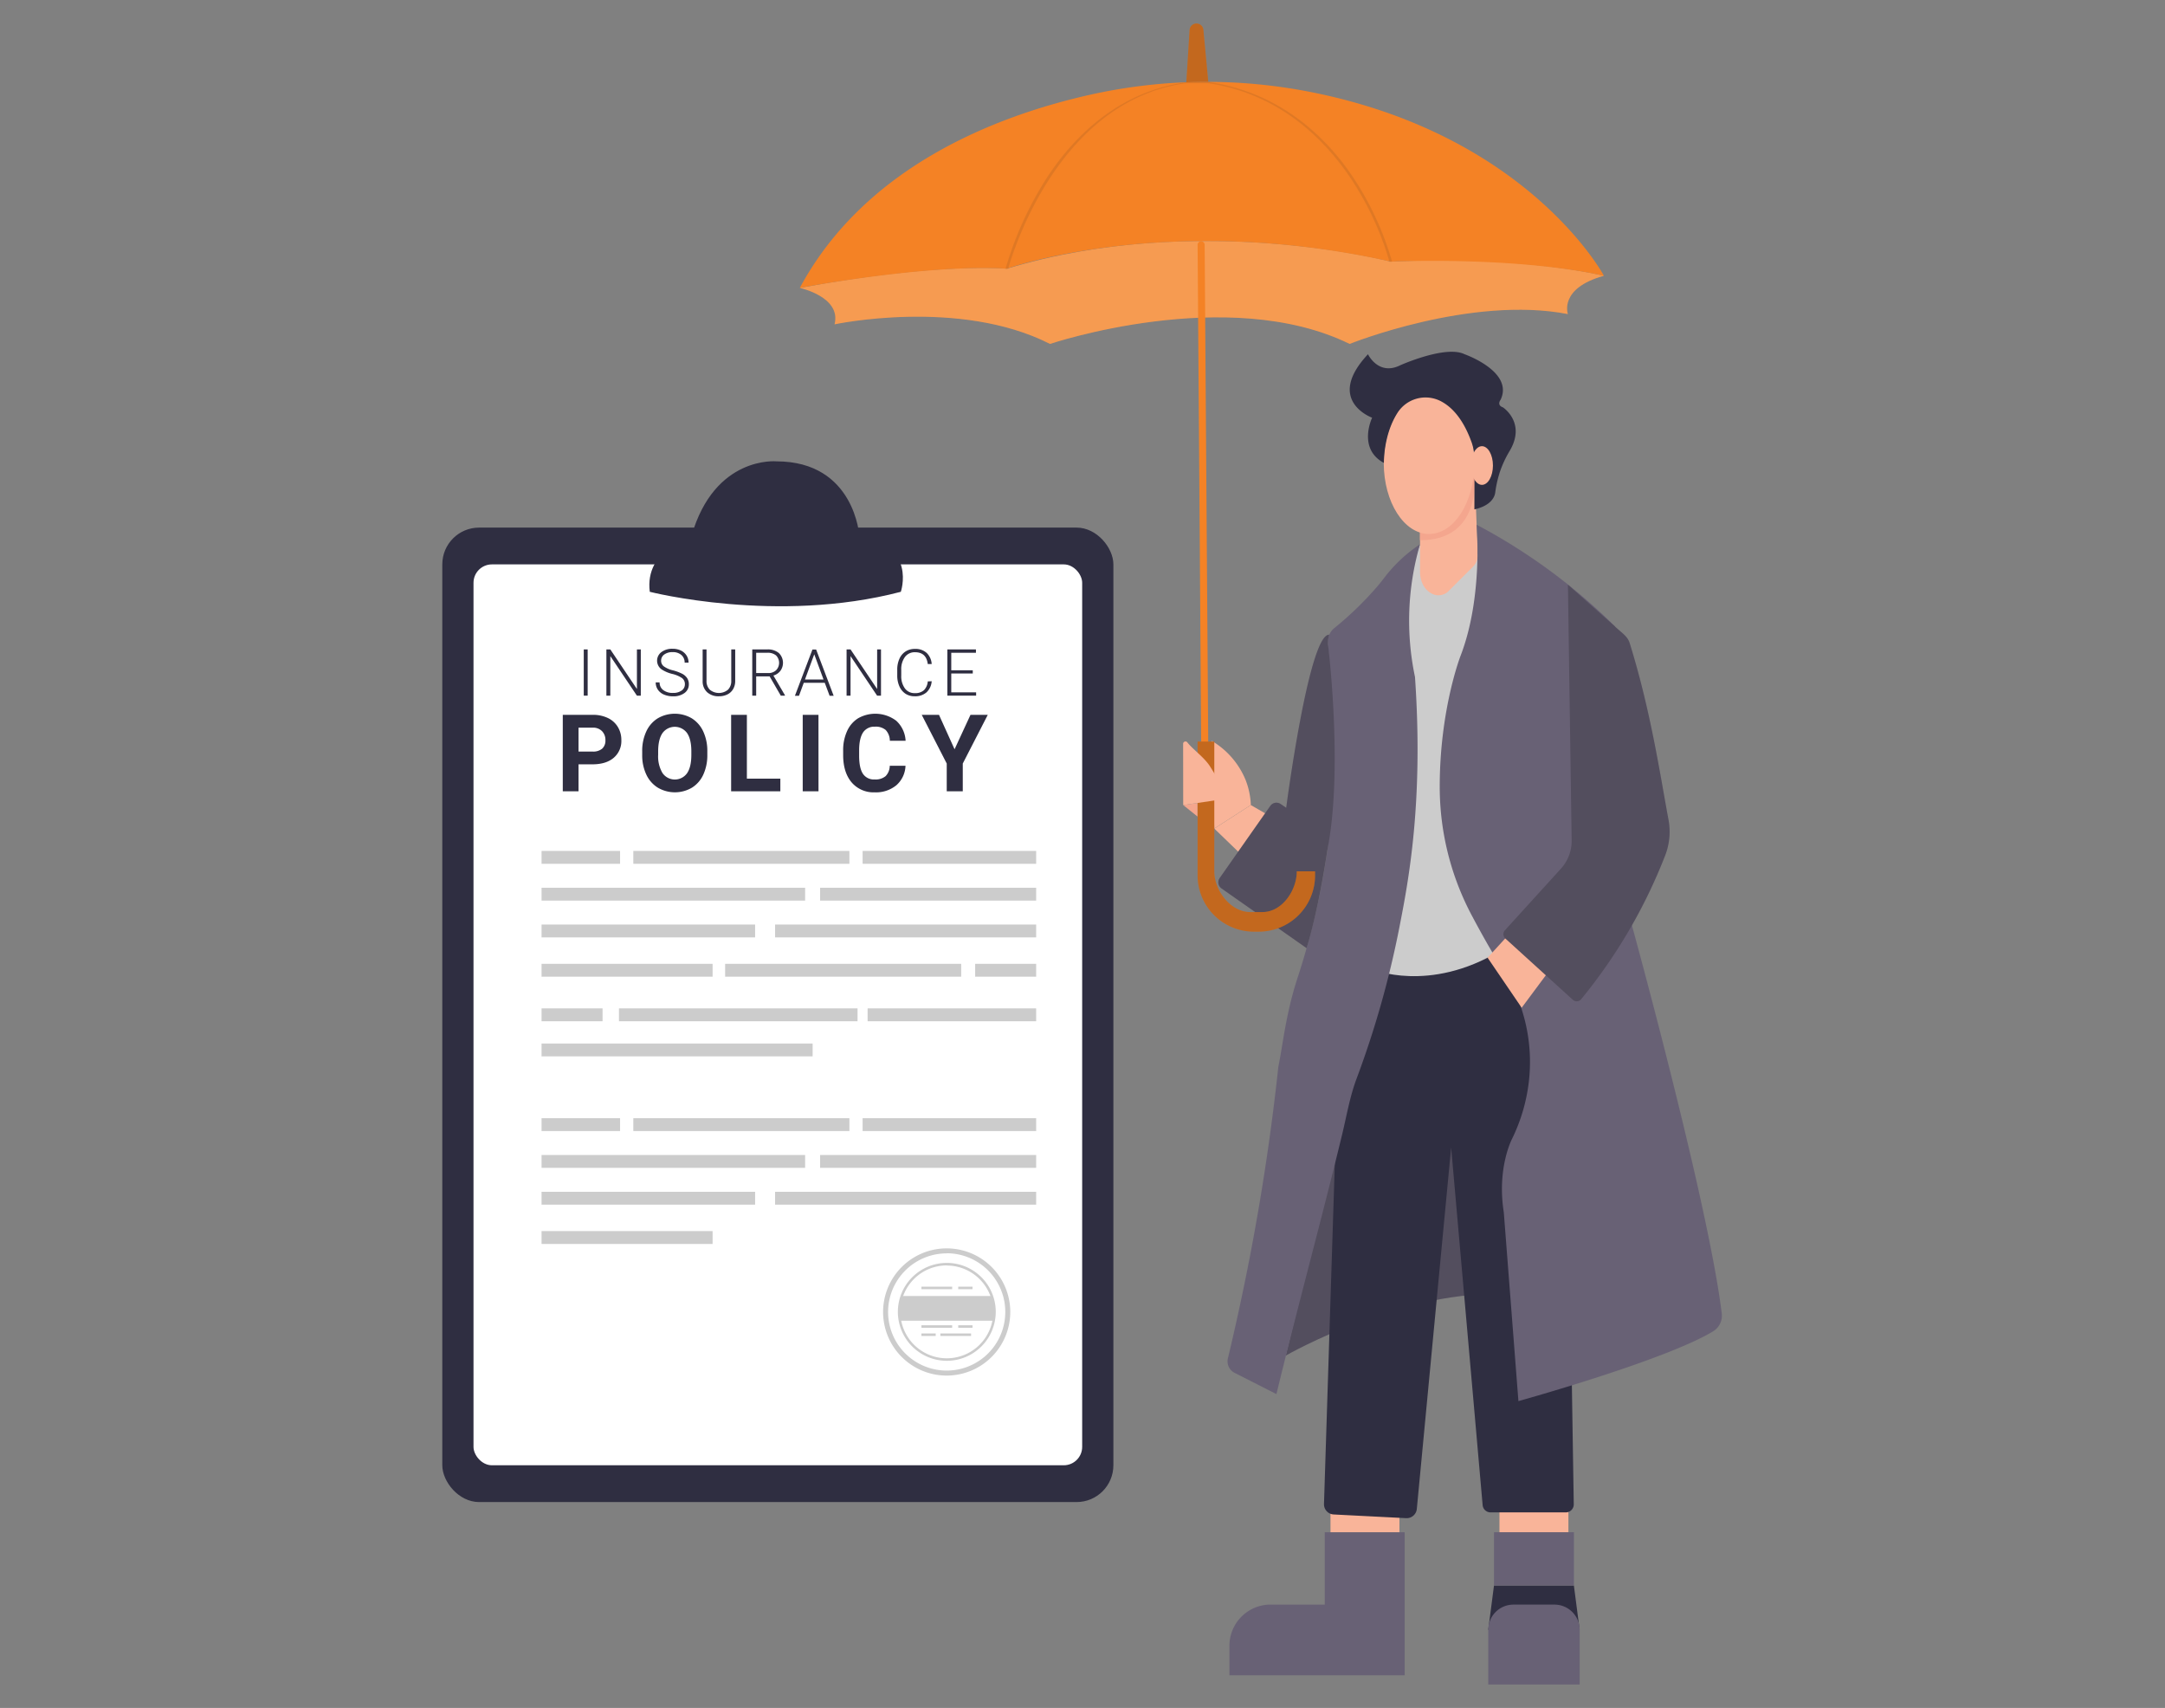<svg id="e7cdae55-c842-4a22-9660-8d52c2c1a26e" data-name="Layer 1" xmlns="http://www.w3.org/2000/svg" width="865.76" height="682.89" viewBox="0 0 865.76 682.89"><rect x="0" y="0" width="865.76" height="682.89" fill="#808080" stroke="none"/><rect x="176.87" y="210.95" width="268.36" height="389.62" rx="14.71" fill="#2f2e41"/><rect x="189.35" y="225.66" width="243.4" height="360.2" rx="7.36" fill="#fff"/><rect x="216.56" y="340.23" width="31.4" height="5.14" fill="#ccc"/><rect x="253.26" y="340.23" width="86.4" height="5.14" fill="#ccc"/><rect x="216.56" y="354.95" width="105.4" height="5.14" fill="#ccc"/><rect x="216.56" y="369.66" width="85.4" height="5.14" fill="#ccc"/><rect x="216.56" y="385.37" width="68.4" height="5.14" fill="#ccc"/><rect x="216.56" y="403.19" width="24.4" height="5.14" fill="#ccc"/><rect x="216.56" y="417.23" width="108.4" height="5.14" fill="#ccc"/><rect x="247.52" y="403.19" width="95.4" height="5.14" fill="#ccc"/><rect x="346.95" y="403.19" width="67.4" height="5.14" fill="#ccc"/><rect x="289.97" y="385.37" width="94.4" height="5.14" fill="#ccc"/><rect x="389.95" y="385.37" width="24.4" height="5.14" fill="#ccc"/><rect x="309.95" y="369.66" width="104.4" height="5.14" fill="#ccc"/><rect x="327.95" y="354.95" width="86.4" height="5.14" fill="#ccc"/><rect x="344.95" y="340.23" width="69.4" height="5.14" fill="#ccc"/><rect x="216.56" y="447.09" width="31.4" height="5.14" fill="#ccc"/><rect x="253.26" y="447.09" width="86.4" height="5.14" fill="#ccc"/><rect x="216.56" y="461.8" width="105.4" height="5.14" fill="#ccc"/><rect x="216.56" y="476.52" width="85.4" height="5.14" fill="#ccc"/><rect x="216.56" y="492.23" width="68.4" height="5.14" fill="#ccc"/><rect x="309.95" y="476.52" width="104.4" height="5.14" fill="#ccc"/><rect x="327.95" y="461.8" width="86.4" height="5.14" fill="#ccc"/><rect x="344.95" y="447.09" width="69.4" height="5.14" fill="#ccc"/><path d="M378.61,550A25.43,25.43,0,1,1,404,524.52,25.45,25.45,0,0,1,378.61,550Zm0-48.86A23.43,23.43,0,1,0,402,524.52,23.45,23.45,0,0,0,378.61,501.09Z" fill="#ccc"/><path d="M378.61,544.09a19.57,19.57,0,1,1,19.58-19.57A19.59,19.59,0,0,1,378.61,544.09Zm0-38.14a18.57,18.57,0,1,0,18.58,18.57A18.59,18.59,0,0,0,378.61,506Z" fill="#ccc"/><path d="M360.62,518.19h36a18.52,18.52,0,0,1,1,4.61,18.75,18.75,0,0,1-.26,5.27l-37.47,0a19.71,19.71,0,0,1-.29-4.89A19.41,19.41,0,0,1,360.62,518.19Z" fill="#ccc"/><rect x="368.47" y="514.45" width="12.29" height="1" fill="#ccc"/><rect x="368.47" y="529.88" width="12.29" height="1" fill="#ccc"/><rect x="376.04" y="533.16" width="12.29" height="1" fill="#ccc"/><rect x="383.19" y="514.45" width="5.71" height="1" fill="#ccc"/><rect x="383.19" y="529.88" width="5.71" height="1" fill="#ccc"/><rect x="368.47" y="533.16" width="5.71" height="1" fill="#ccc"/><path d="M235,278.14h-1.56V259.66H235Z" fill="#2f2e41"/><path d="M256.25,278.14h-1.56l-10.63-15.82v15.82h-1.57V259.66h1.57l10.64,15.83V259.66h1.55Z" fill="#2f2e41"/><path d="M273.88,273.59a3,3,0,0,0-1.08-2.43,11.62,11.62,0,0,0-3.95-1.7,13.8,13.8,0,0,1-4.19-1.76,4.26,4.26,0,0,1-.13-7A7.12,7.12,0,0,1,269,259.4a7.47,7.47,0,0,1,3.3.71,5.44,5.44,0,0,1,2.25,2,5.24,5.24,0,0,1,.8,2.83h-1.57a3.91,3.91,0,0,0-1.3-3.05,5.07,5.07,0,0,0-3.48-1.15,5.46,5.46,0,0,0-3.37.95,3,3,0,0,0-1.26,2.47,2.77,2.77,0,0,0,1.13,2.3,10.26,10.26,0,0,0,3.62,1.57,18,18,0,0,1,3.77,1.41,5.42,5.42,0,0,1,1.93,1.75,4.39,4.39,0,0,1,.64,2.4,4.18,4.18,0,0,1-1.74,3.5,7.43,7.43,0,0,1-4.6,1.32,9.12,9.12,0,0,1-3.59-.69,5.54,5.54,0,0,1-2.48-2,5.07,5.07,0,0,1-.84-2.88h1.56a3.69,3.69,0,0,0,1.46,3.08,6.14,6.14,0,0,0,3.89,1.13,5.7,5.7,0,0,0,3.46-.95A3,3,0,0,0,273.88,273.59Z" fill="#2f2e41"/><path d="M294,259.66v12.61a6.4,6.4,0,0,1-.83,3.25,5.36,5.36,0,0,1-2.29,2.13,7.43,7.43,0,0,1-3.4.74,6.7,6.7,0,0,1-4.67-1.59,5.84,5.84,0,0,1-1.83-4.41V259.66h1.55v12.5a4.81,4.81,0,0,0,1.33,3.62,5.72,5.72,0,0,0,7.24,0,4.83,4.83,0,0,0,1.32-3.61V259.66Z" fill="#2f2e41"/><path d="M307.76,270.43h-5.37v7.71h-1.57V259.66h6a6.83,6.83,0,0,1,4.62,1.43,5.45,5.45,0,0,1,.62,7.14,5.27,5.27,0,0,1-2.79,1.87l4.62,7.87v.17h-1.66Zm-5.37-1.32h4.79a4.42,4.42,0,0,0,3.16-1.12,4.23,4.23,0,0,0,0-5.93A5.17,5.17,0,0,0,306.8,261h-4.41Z" fill="#2f2e41"/><path d="M329.81,273h-8.39l-1.91,5.19h-1.63l7-18.48h1.49l7,18.48h-1.62Zm-7.91-1.32h7.42l-3.71-10.07Z" fill="#2f2e41"/><path d="M352.3,278.14h-1.56l-10.62-15.82v15.82h-1.58V259.66h1.58l10.64,15.83V259.66h1.54Z" fill="#2f2e41"/><path d="M372.57,272.38a6.65,6.65,0,0,1-2.09,4.46,6.89,6.89,0,0,1-4.72,1.55,6.59,6.59,0,0,1-3.64-1,6.78,6.78,0,0,1-2.44-2.92,10.33,10.33,0,0,1-.88-4.31v-2.4a10.35,10.35,0,0,1,.87-4.36,6.6,6.6,0,0,1,2.48-2.94,6.77,6.77,0,0,1,3.73-1,6.61,6.61,0,0,1,4.69,1.6,6.75,6.75,0,0,1,2,4.43H371q-.58-4.71-5.11-4.71a4.86,4.86,0,0,0-4,1.88,8.21,8.21,0,0,0-1.49,5.2v2.26a8.22,8.22,0,0,0,1.45,5.11,4.68,4.68,0,0,0,3.93,1.9,5.23,5.23,0,0,0,3.7-1.17,5.65,5.65,0,0,0,1.53-3.52Z" fill="#2f2e41"/><path d="M389,269.28H380.4v7.54h9.94v1.32h-11.5V259.66h11.43V261H380.4v7H389Z" fill="#2f2e41"/><path d="M231.35,305.6v10.78h-6.3V285.81H237a13.79,13.79,0,0,1,6.06,1.26,9.29,9.29,0,0,1,4,3.58,9.93,9.93,0,0,1,1.41,5.28,8.78,8.78,0,0,1-3.08,7.08q-3.07,2.6-8.51,2.59Zm0-5.1H237a5.53,5.53,0,0,0,3.81-1.17A4.28,4.28,0,0,0,242.1,296a5,5,0,0,0-1.33-3.63,4.92,4.92,0,0,0-3.65-1.43h-5.77Z" fill="#2f2e41"/><path d="M282.85,301.78a18.54,18.54,0,0,1-1.6,7.92,12,12,0,0,1-4.57,5.25,13.47,13.47,0,0,1-13.59,0,12.13,12.13,0,0,1-4.62-5.22,17.89,17.89,0,0,1-1.66-7.8v-1.51a18.3,18.3,0,0,1,1.63-7.95,12.05,12.05,0,0,1,4.6-5.27,13.51,13.51,0,0,1,13.58,0,12.18,12.18,0,0,1,4.6,5.27,18.38,18.38,0,0,1,1.63,7.93Zm-6.39-1.38c0-3.21-.57-5.64-1.72-7.31a6.07,6.07,0,0,0-9.8,0c-1.15,1.64-1.73,4.06-1.75,7.23v1.49a13,13,0,0,0,1.73,7.27,6,6,0,0,0,9.82.09c1.14-1.66,1.71-4.07,1.72-7.25Z" fill="#2f2e41"/><path d="M298.67,311.32h13.38v5.06H292.37V285.81h6.3Z" fill="#2f2e41"/><path d="M327.31,316.38H321V285.81h6.3Z" fill="#2f2e41"/><path d="M362.1,306.19a10.84,10.84,0,0,1-3.65,7.77,12.78,12.78,0,0,1-8.66,2.84,11.51,11.51,0,0,1-9.25-4q-3.36-4-3.37-10.87V300.1a18.22,18.22,0,0,1,1.56-7.76,11.6,11.6,0,0,1,4.44-5.16,13.9,13.9,0,0,1,15.23,1,11.62,11.62,0,0,1,3.74,8h-6.3a6.4,6.4,0,0,0-1.65-4.3,6.13,6.13,0,0,0-4.31-1.33,5.36,5.36,0,0,0-4.72,2.26c-1,1.5-1.58,3.84-1.6,7v2.31c0,3.3.5,5.72,1.5,7.24a5.24,5.24,0,0,0,4.73,2.29,6.22,6.22,0,0,0,4.36-1.33,6,6,0,0,0,1.65-4.13Z" fill="#2f2e41"/><path d="M381.72,299.58l6.37-13.77H395l-10,19.48v11.09h-6.41V305.29l-10-19.48h6.9Z" fill="#2f2e41"/><path d="M259.84,236.62s50.85,13,100.39,0c0,0,6.42-18.66-16.56-22.16,0,0-1.74-30-33.22-30,0,0-24.69-2.38-33.93,29.83C276.52,214.3,257.67,219.67,259.84,236.62Z" fill="#2f2e41"/><polygon points="597.43 633.94 595.13 651.64 631.68 651.64 629.38 633.94 597.43 633.94" fill="#2f2e41"/><rect x="532.05" y="593.11" width="27.57" height="33.21" fill="#f9b499"/><rect x="599.62" y="593.11" width="27.57" height="33.21" fill="#f9b499"/><polygon points="511.26 328.29 498.48 343.75 485.58 331.29 500.2 321.89 511.26 328.29" fill="#f9b499"/><path d="M514.16,542s48-27.51,90.44-24.4l-2.45-36.13s-2.75-15.63,3.84-28.93c0,0,15.22-29.53-1.36-58.52l-51.16,3.05s-6.07,21.81-13,39.67c0,0-6.74,22.85-11.15,42.6Z" fill="#686175" data-primary="true"/><path d="M514.16,542s48-27.51,90.44-24.4l-2.45-36.13s-2.75-15.63,3.84-28.93c0,0,15.22-29.53-1.36-58.52l-51.16,3.05s-6.07,21.81-13,39.67c0,0-6.74,22.85-11.15,42.6Z" opacity="0.2"/><path d="M626.14,604.7H596.07a3.19,3.19,0,0,1-3.18-2.92l-12.59-143L566.57,603.32a4.09,4.09,0,0,1-4.26,3.69l-29-1.48a4.08,4.08,0,0,1-3.86-4.2L536.33,385l89.4-10.28,3.6,226.71A3.19,3.19,0,0,1,626.14,604.7Z" fill="#2f2e41"/><path d="M548.65,387.53s22.77,9.76,51.18-7.36L594.4,222.26l-26.56-4.59q-3.47,9.26-6.51,19.13C544.4,291.81,543.53,343.93,548.65,387.53Z" fill="#ccc"/><path d="M483.18,32.74l-8.78.16L475.7,12a2.78,2.78,0,0,1,2.76-2.6h0a2.77,2.77,0,0,1,2.76,2.51Z" fill="#f48225" data-secondary="true"/><path d="M483.18,32.74l-8.78.16L475.7,12a2.78,2.78,0,0,1,2.76-2.6h0a2.77,2.77,0,0,1,2.76,2.51Z" opacity="0.2"/><path d="M319.84,115.11s16.71,3.6,13.89,14.57c0,0,49.82-10.65,86.16,7.83,0,0,71.08-23.91,119.81,0,0,0,48.43-19.47,87.28-11.93,0,0-3.76-10.31,14.41-15.32,0,0-32.82-8.27-85.21-5.64,0,0-77.08-20.37-153.52,2.82C402.66,107.44,375.61,104.72,319.84,115.11Z" fill="#f48225" data-secondary="true"/><path d="M319.84,115.11s16.71,3.6,13.89,14.57c0,0,49.82-10.65,86.16,7.83,0,0,71.08-23.91,119.81,0,0,0,48.43-19.47,87.28-11.93,0,0-3.76-10.31,14.41-15.32,0,0-32.82-8.27-85.21-5.64,0,0-77.08-20.37-153.52,2.82C402.66,107.44,375.61,104.72,319.84,115.11Z" fill="#fff" opacity="0.2"/><path d="M435.39,38c-37.49,8.49-89.55,28.77-115.55,77.1,0,0,51.07-9.66,82.82-7.67,0,0,63.91-22.87,153.52-2.82,0,0,48.87-2.3,85.21,5.64,0,0-29.52-55.25-115-73A214.43,214.43,0,0,0,435.39,38Z" fill="#f48225" data-secondary="true"/><g opacity="0.1"><path d="M403.14,107.56l-1-.25a139.66,139.66,0,0,1,15.54-34.75C427.93,56.27,446.12,36.7,474.4,32.9l8.78-.16c29.76,4.35,48.15,23.27,58.34,38.8a121.42,121.42,0,0,1,15.14,33l-1,.24a120,120,0,0,0-15-32.68c-10.07-15.34-28.24-34.53-57.56-38.83h-8.7C421,40.42,403.32,106.89,403.14,107.56Z" fill="#231f20"/></g><path d="M589,226.62l-9.74,9.72a5.66,5.66,0,0,1-6.41,1.15c-3.39-1.61-5-5.07-5-9.08V186.86h21.75l1.35,34.8A6.62,6.62,0,0,1,589,226.62Z" fill="#f9b499"/><path d="M567.84,217.67a109.18,109.18,0,0,0-2,53c3.49,50.59-2.76,82.27-6.22,100a381.87,381.87,0,0,1-17.2,60.78c-2.65,7.06-4,15.1-5.78,22.43-8.44,34.78-17.77,68.74-26.21,103.52l-16.74-8.5a5.15,5.15,0,0,1-2.67-5.78q4.73-19.67,8.84-40.91c5.12-26.59,8.78-51.91,11.34-75.72,1.75-8.29,2.92-21,7.66-35.46a298.81,298.81,0,0,0,12.58-56c3.87-30.87,1.17-56.47-.41-77.63a7.12,7.12,0,0,1,2.46-6.2c3.38-2.73,6.2-5.27,8.48-7.45,3.35-3.21,6.3-6.36,8.88-9.37.92-1.07,1.8-2.17,2.66-3.3a58,58,0,0,1,6-6.76,59.06,59.06,0,0,1,8.32-6.68" fill="#686175" data-primary="true"/><path d="M685,532.34c-19.21,11.62-77.8,27.87-77.8,27.87l-5.85-75.49c-2.82-17.86,3.35-29.47,3.35-29.47a70.45,70.45,0,0,0,6.63-22.44,68.3,68.3,0,0,0-10.48-45.34c-3.95-6.17-8.27-13.87-12-20.88a109.74,109.74,0,0,1-13.12-52c0-31,8.33-52.37,8.33-52.37,9.08-23.5,6.42-52.42,6.42-52.42a233.09,233.09,0,0,1,55.3,40.62L652,367.84s31.06,112.5,36.51,157.32A7.33,7.33,0,0,1,685,532.34Z" fill="#686175" data-primary="true"/><path d="M522.5,379.1h0l-34.05-23.89a3,3,0,0,1-.73-4.12L508,322.19a3,3,0,0,1,4.09-.75l2.25,1.54s9.07-69.64,17.2-69.2a10.17,10.17,0,0,0-.51,3.65s6.24,50-.26,82.59C530.77,340,527.59,362.41,522.5,379.1Z" fill="#686175" data-primary="true"/><path d="M522.5,379.1h0l-34.05-23.89a3,3,0,0,1-.73-4.12L508,322.19a3,3,0,0,1,4.09-.75l2.25,1.54s9.07-69.64,17.2-69.2a10.17,10.17,0,0,0-.51,3.65s6.24,50-.26,82.59C530.77,340,527.59,362.41,522.5,379.1Z" opacity="0.2"/><rect x="597.43" y="612.63" width="31.96" height="21.3" fill="#686175" data-primary="true"/><path d="M607.51,639.26h21.87a0,0,0,0,1,0,0v36.55a0,0,0,0,1,0,0H607.51a10.08,10.08,0,0,1-10.08-10.08V649.35A10.08,10.08,0,0,1,607.51,639.26Z" transform="translate(1270.95 44.14) rotate(90)" fill="#686175" data-primary="true"/><path d="M529.75,612.63v28.93H508.08A16.45,16.45,0,0,0,491.64,658v11.85h70.07V612.63Z" fill="#686175" data-primary="true"/><polygon points="608.5 402.93 618.63 389.31 602.58 374.49 594.87 382.92 608.5 402.93" fill="#f9b499"/><path d="M651.63,256.94c-.84-2.67-3.69-4.35-5.85-6.48L627,233.79,628.49,336a16.51,16.51,0,0,1-4.29,11.33l-22.4,24.63a2.32,2.32,0,0,0,.16,3.26l27,24.53a2.3,2.3,0,0,0,3.33-.24,211.5,211.5,0,0,0,33.62-57.55,26.11,26.11,0,0,0,1.29-14.27C664,310.56,660.14,284.14,651.63,256.94Z" fill="#686175" data-primary="true"/><path d="M651.63,256.94c-.84-2.67-3.69-4.35-5.85-6.48L627,233.79,628.49,336a16.51,16.51,0,0,1-4.29,11.33l-22.4,24.63a2.32,2.32,0,0,0,.16,3.26l27,24.53a2.3,2.3,0,0,0,3.33-.24,211.5,211.5,0,0,0,33.62-57.55,26.11,26.11,0,0,0,1.29-14.27C664,310.56,660.14,284.14,651.63,256.94Z" opacity="0.2"/><path d="M483.18,299.54h-2.82L478.91,98.06a1.52,1.52,0,0,1,1.41-1.64h0A1.53,1.53,0,0,1,481.73,98Z" fill="#f48225" data-secondary="true"/><path d="M484.53,296.2a32.5,32.5,0,0,1,13.58,15.67,30.58,30.58,0,0,1,2.09,10l-14.62,9.4Z" fill="#f9b499"/><polygon points="473.15 321.89 478.89 326.49 478.89 321.06 473.15 321.89" fill="#f4a68e"/><path d="M478.91,350v-53.5h6.67v51.88c0,7.73,6.58,16.29,14.31,16.29h5c7.73,0,13.68-8.56,13.68-16.29h7.31V350a22.5,22.5,0,0,1-22.5,22.5h-2A22.5,22.5,0,0,1,478.91,350Z" fill="#f48225" data-secondary="true"/><path d="M478.91,350v-53.5h6.67v51.88c0,7.73,6.58,16.29,14.31,16.29h5c7.73,0,13.68-8.56,13.68-16.29h7.31V350a22.5,22.5,0,0,1-22.5,22.5h-2A22.5,22.5,0,0,1,478.91,350Z" opacity="0.2"/><path d="M473.15,321.89,486,320a3.68,3.68,0,0,0,2.63-5.34c-1.37-2.63-2.95-5.4-4.76-8.24-2.28-3.58-6.79-6.74-9-9.51a.94.94,0,0,0-1.06-.41.91.91,0,0,0-.69.91Z" fill="#f9b499"/><path d="M567.84,216v-6.18l21.75-19.22S592.62,216.06,567.84,216Z" fill="#f4a68e"/><ellipse cx="571.47" cy="185.09" rx="18.12" ry="28.41" fill="#f9b499"/><path d="M589.59,203.68c6.74-1.57,8.07-5,8.32-6.64a48,48,0,0,1,1.18-6c.19-.68.38-1.33.58-2a42.94,42.94,0,0,1,4-8.7C610.43,169,601,162.87,601,162.87c-2.64-.91-.91-3.06-.91-3.06,5.32-11.28-14.41-18.17-14.41-18.17-7.52-3.76-25.7,4.39-25.7,4.39-8.77,4.38-12.94-4.39-12.94-4.39-17.32,18.49,1.66,25.38,1.66,25.38s-5.95,12.32,4.71,18.07c0,0-.27-10.8,5.21-19.67a13.31,13.31,0,0,1,17-5.28c4.47,2.11,9.34,6.84,12.9,16.84a20.45,20.45,0,0,1,1.14,6.81Z" fill="#2f2e41"/><ellipse cx="592.62" cy="186.13" rx="4.39" ry="7.73" fill="#f9b499"/></svg>